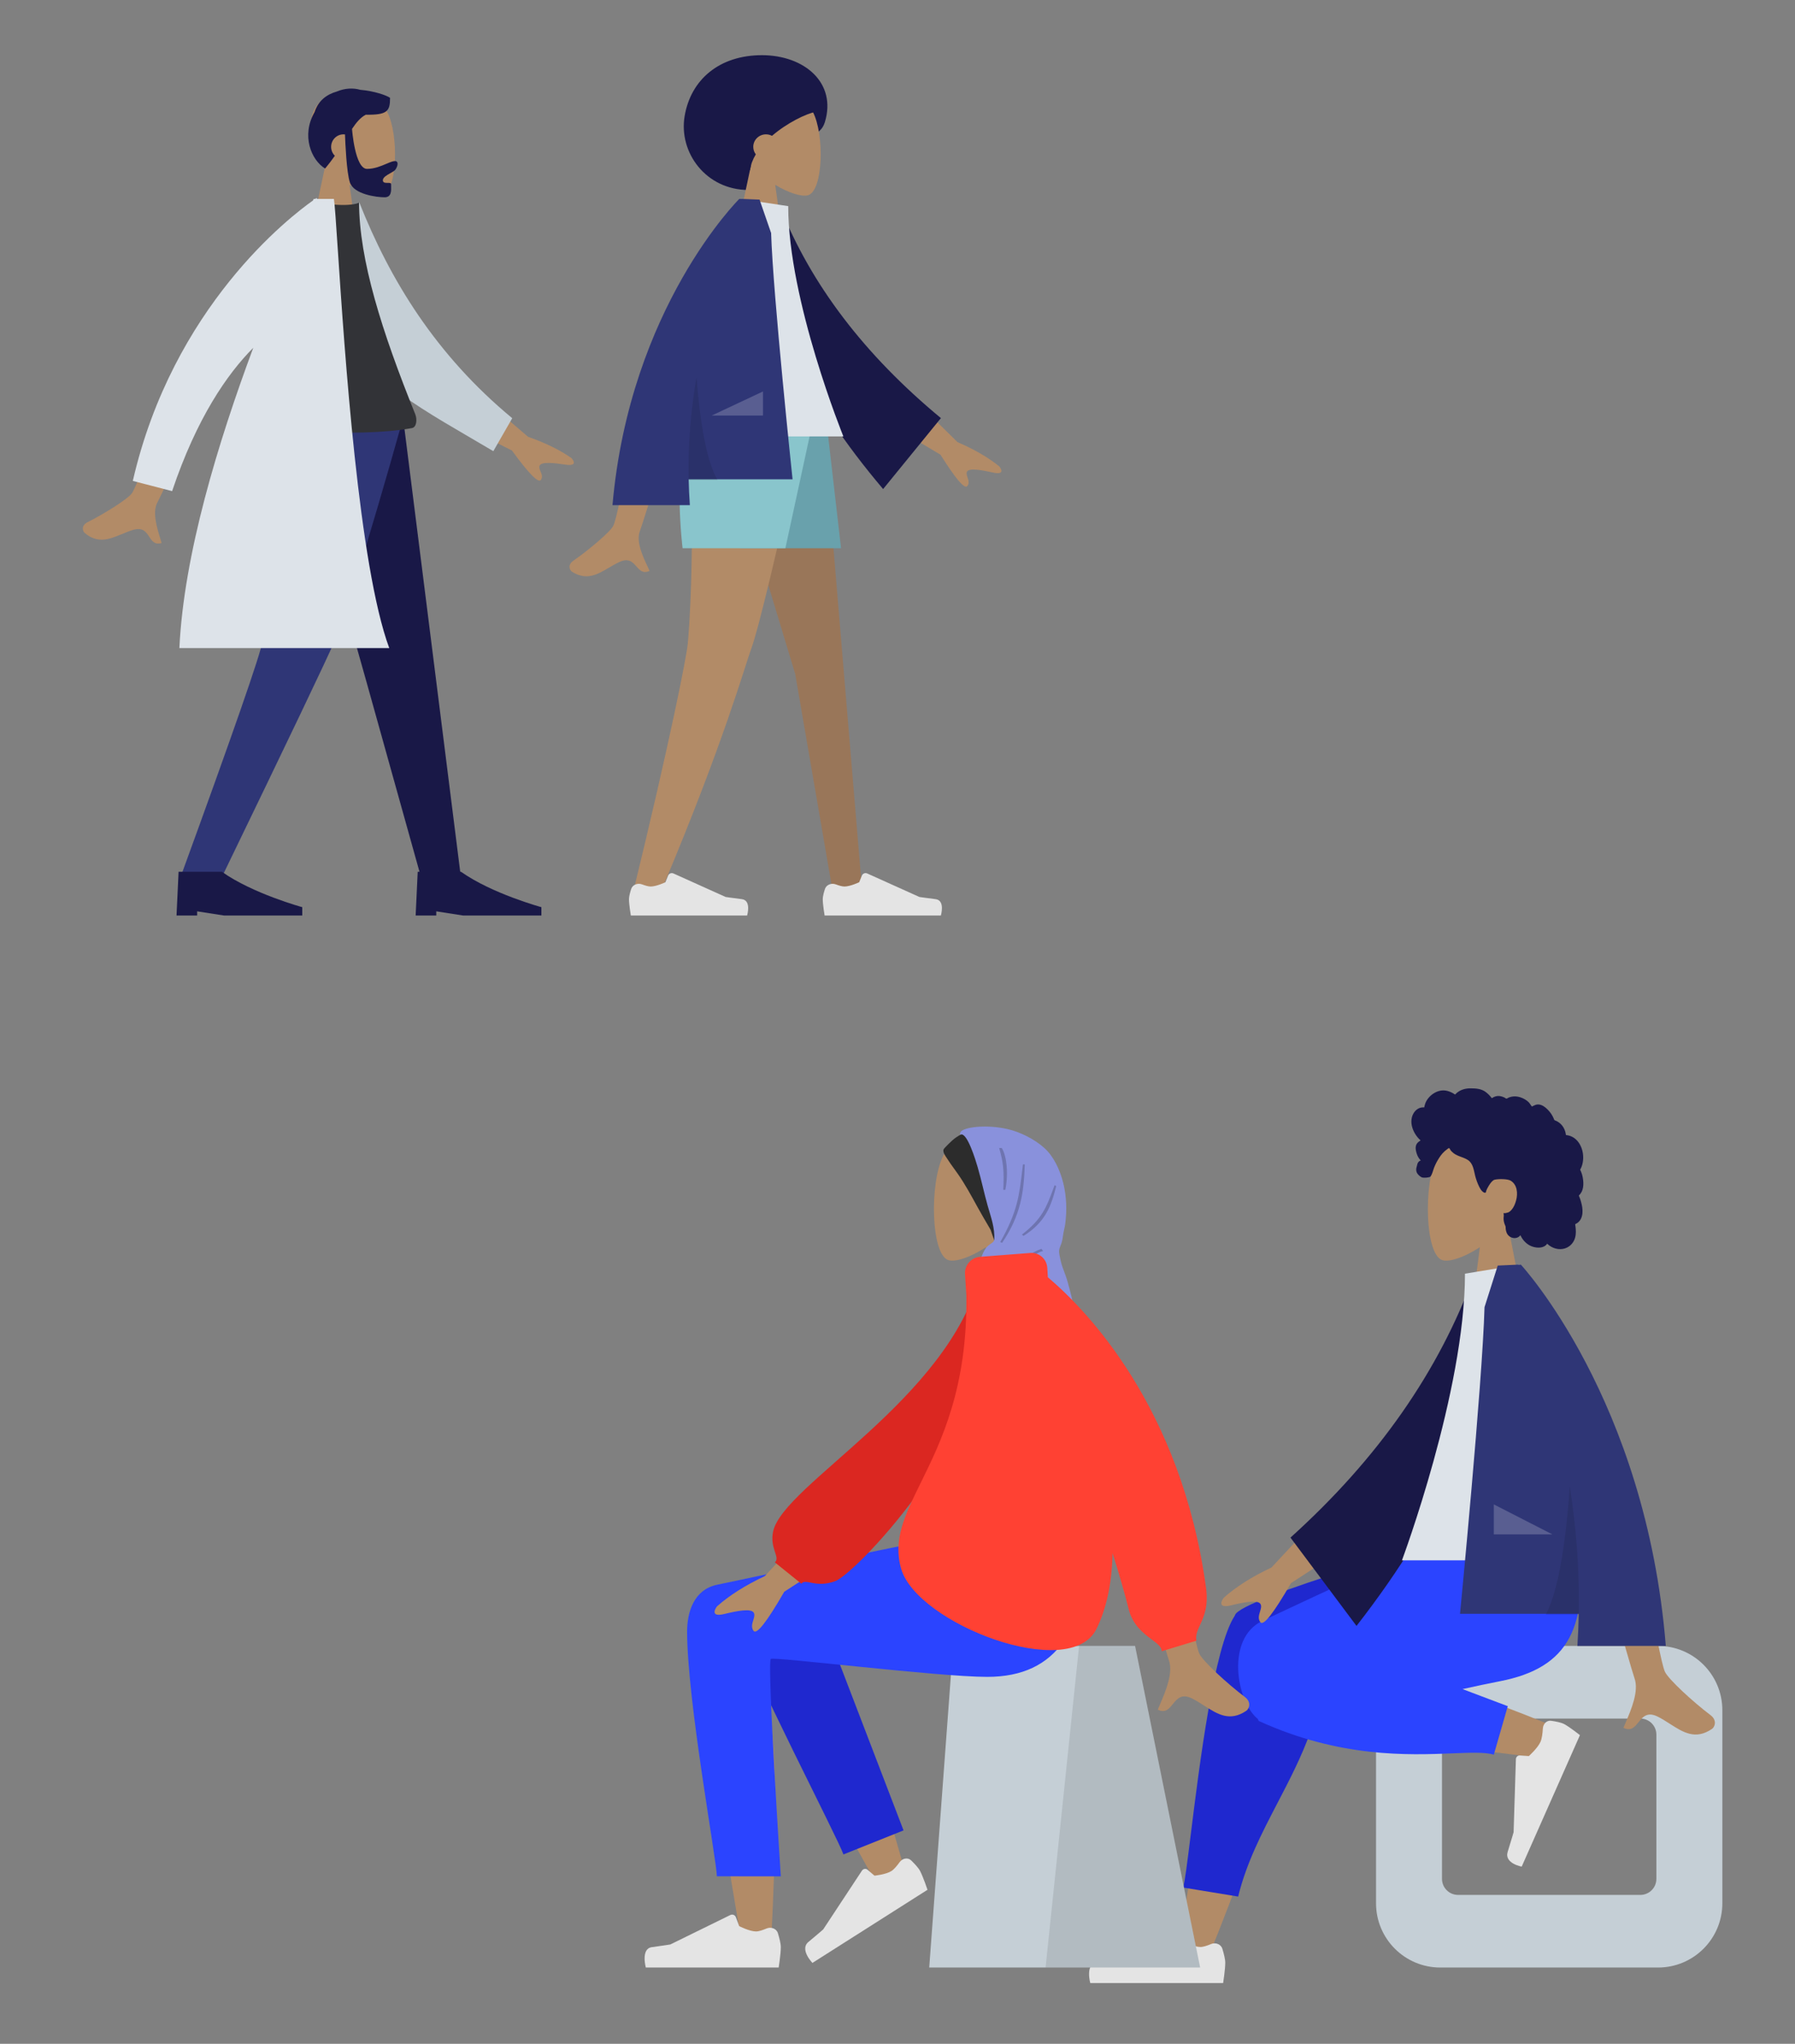 <svg xmlns="http://www.w3.org/2000/svg" width="447" height="509" fill="none" viewBox="0 0 447 509"><rect x="0" y="0" width="447" height="509" fill="#808080" stroke="none"/><g clip-path="url(#clip0)"><path fill="#191847" fill-rule="evenodd" d="M186.407 47.313C192.274 47.313 194.407 40.214 197.74 36.319C200.125 33.532 204.195 34.363 205.4 30.461C208.43 20.65 200.321 13.744 189.743 13.744C179.166 13.744 172.033 19.8 170.493 28.905C168.953 38.009 175.829 47.313 186.407 47.313Z" clip-rule="evenodd"/><path fill="#B28B67" fill-rule="evenodd" d="M193.047 46.035C196.371 48.06 199.637 49.038 201.171 48.639C205.015 47.637 205.369 33.424 202.394 27.82C199.419 22.217 184.127 19.775 183.356 30.877C183.089 34.73 184.689 38.169 187.055 40.975L182.813 60.953H195.133L193.047 46.035Z" clip-rule="evenodd"/><path fill="#191847" fill-rule="evenodd" d="M184.157 23.082C174.72 32.42 184.193 42.345 186.788 42.345C186.956 40.998 187.467 39.688 188.216 38.44C187.818 37.92 187.582 37.272 187.582 36.57C187.582 34.851 188.997 33.458 190.743 33.458C191.288 33.458 191.801 33.594 192.248 33.833C196.032 30.572 200.777 28.299 203.133 27.852C207.231 27.075 193.594 13.744 184.157 23.082Z" clip-rule="evenodd"/><path fill="#997659" fill-rule="evenodd" d="M178.707 104.012L198.024 167.834L207.381 222.111H214.719L204.831 104.012H178.707Z" clip-rule="evenodd"/><path fill="#B28B67" fill-rule="evenodd" d="M171.796 104.012C173.108 139.054 171.564 157.129 171.27 160.313C170.977 163.496 166.956 184.14 157.436 223.18L165.254 220.466C180.299 184.661 185.426 166.052 187.151 161.35C188.877 156.648 193.46 137.536 200.9 104.012H171.796Z" clip-rule="evenodd"/><path fill="#E4E4E4" fill-rule="evenodd" d="M159.911 220.258C158.81 219.84 157.523 220.309 157.166 221.431C156.886 222.312 156.634 223.28 156.634 223.905C156.634 225.308 157.096 228 157.096 228C158.707 228 186.049 228 186.049 228C186.049 228 187.178 224.229 184.746 223.929C182.315 223.628 180.706 223.386 180.706 223.386L167.712 217.532C167.196 217.299 166.589 217.541 166.375 218.066L165.701 219.72C165.701 219.72 163.45 220.781 162.042 220.781C161.462 220.781 160.657 220.54 159.911 220.258Z" clip-rule="evenodd"/><path fill="#E4E4E4" fill-rule="evenodd" d="M208.164 220.258C207.063 219.84 205.776 220.309 205.419 221.431C205.139 222.312 204.887 223.28 204.887 223.905C204.887 225.308 205.349 228 205.349 228C206.96 228 234.302 228 234.302 228C234.302 228 235.431 224.229 232.999 223.929C230.568 223.628 228.959 223.386 228.959 223.386L215.965 217.532C215.449 217.299 214.842 217.541 214.629 218.066L213.954 219.72C213.954 219.72 211.703 220.781 210.296 220.781C209.715 220.781 208.91 220.54 208.164 220.258Z" clip-rule="evenodd"/><path fill="#69A1AC" fill-rule="evenodd" d="M176.14 104.012L184.353 136.529H209.44L205.7 104.012H176.14Z" clip-rule="evenodd"/><path fill="#89C5CC" fill-rule="evenodd" d="M171.52 104.012C167.466 116.292 169.98 136.529 169.98 136.529H195.58L202.62 104.012H171.52Z" clip-rule="evenodd"/><path fill="#B28B67" fill-rule="evenodd" d="M238.445 110.111L223.903 95.775L219.073 104.22L234.195 113.23C237.986 119.266 240.213 121.874 240.875 121.054C241.434 120.363 241.178 119.605 240.942 118.907C240.758 118.364 240.587 117.856 240.822 117.445C241.36 116.505 244.396 117.043 247.255 117.678C250.114 118.313 249.453 116.894 248.845 116.153C246.143 113.949 242.676 111.935 238.445 110.111ZM152.731 130.94C154.235 127.856 159.358 97.796 159.358 97.796L170.086 97.839C170.086 97.839 160.15 130.253 159.358 132.236C158.329 134.812 160.077 138.556 161.262 141.094C161.445 141.487 161.615 141.85 161.759 142.177C160.115 142.92 159.325 142.021 158.492 141.074C157.552 140.004 156.557 138.872 154.215 139.973C153.31 140.399 152.453 140.902 151.617 141.393C148.726 143.091 146.072 144.65 142.46 142.398C141.887 142.041 141.26 140.697 142.776 139.646C146.553 137.029 151.996 132.448 152.731 130.94Z" clip-rule="evenodd"/><path fill="#191847" fill-rule="evenodd" d="M189.844 52.306L194.282 51.536C201.925 70.83 215.267 88.361 234.31 104.128L219.92 121.796C200.88 99.345 189.143 76.182 189.844 52.306Z" clip-rule="evenodd"/><path fill="#DDE3E9" fill-rule="evenodd" d="M170.493 108.681H210.02C210.02 108.681 196.284 74.928 196.284 51.335L184.361 49.54C174.99 64.77 172.344 83.522 170.493 108.681Z" clip-rule="evenodd"/><path fill="#2F3676" fill-rule="evenodd" d="M152.527 125.8C156.849 76.514 184.099 49.54 184.099 49.54L184.108 49.548C184.11 49.545 184.111 49.543 184.113 49.54H184.891C186.288 49.588 189.147 49.715 189.147 49.715L192.028 58.036C192.485 73.253 197.367 119.371 197.367 119.371H171.494C171.538 121.485 171.636 123.629 171.792 125.8H152.527Z" clip-rule="evenodd"/><path fill="#000" fill-opacity=".1" fill-rule="evenodd" d="M171.499 119.575C171.292 110.367 172.101 101.721 173.449 93.897C174.154 103.181 175.628 114.353 178.707 119.575H171.499Z" clip-rule="evenodd"/><path fill="#fff" fill-opacity=".2" fill-rule="evenodd" d="M177.224 103.493L190 97.49V103.493H177.224Z" clip-rule="evenodd"/><path fill="#B28B67" fill-rule="evenodd" d="M87.047 46.035C90.371 48.06 93.637 49.038 95.171 48.639C99.015 47.637 99.368 33.424 96.394 27.82C93.419 22.217 78.127 19.775 77.356 30.877C77.088 34.73 78.689 38.169 81.055 40.975L76.814 60.953H89.133L87.047 46.035Z" clip-rule="evenodd"/><path fill="#191847" fill-rule="evenodd" d="M87.663 32.103C88.728 30.5 89.752 29.276 91.082 28.566C96.499 28.653 97.133 27.671 97.133 24.364C96.258 23.731 93.171 22.666 89.715 22.367C87.951 21.857 85.862 21.953 83.85 22.803C81.366 23.515 79.262 25.049 78.333 27.922C74.972 33.784 77.523 39.887 80.961 41.972C81.876 40.876 82.675 39.814 83.388 38.797C82.815 38.232 82.46 37.443 82.46 36.57C82.46 34.851 83.839 33.458 85.54 33.458C85.665 33.458 85.788 33.465 85.91 33.48C85.986 35.629 86.301 42.901 87.129 45.427C88.104 48.405 93.796 49.136 95.782 49.136C97.496 49.136 97.438 47.495 97.396 46.319C97.39 46.149 97.385 45.99 97.385 45.846C97.385 45.545 96.998 45.546 96.561 45.547C95.994 45.548 95.342 45.55 95.342 44.892C95.342 44.175 96.322 43.625 97.2 43.133C97.747 42.825 98.254 42.541 98.458 42.252C99.102 41.342 99.318 40.114 98.348 40.114C97.817 40.114 97.089 40.423 96.213 40.795C94.891 41.357 93.231 42.062 91.405 42.062C88.388 42.062 87.671 32.218 87.663 32.103Z" clip-rule="evenodd"/><path fill="#191847" fill-rule="evenodd" d="M72.707 104.012L91.317 170.014L104.896 218.662H114.8L100.371 104.012H72.707Z" clip-rule="evenodd"/><path fill="#2F3676" fill-rule="evenodd" d="M67.73 104.012C67.299 138.03 65.831 156.585 65.379 159.676C64.927 162.766 58.093 182.428 44.877 218.662H55.137C71.962 183.902 81.354 164.24 83.314 159.676C85.273 155.111 91.319 136.557 100.427 104.012H67.73Z" clip-rule="evenodd"/><path fill="#191847" fill-rule="evenodd" d="M43.96 228L44.473 217.106L55.253 217.106C62.921 222.553 75.273 225.925 75.273 225.925V228H55.767L49.093 226.963V228H43.96Z" clip-rule="evenodd"/><path fill="#191847" fill-rule="evenodd" d="M103.507 228L104.02 217.106L114.8 217.106C122.467 222.553 134.82 225.925 134.82 225.925V228H115.313L108.64 226.963V228H103.507Z" clip-rule="evenodd"/><path fill="#B28B67" fill-rule="evenodd" d="M32.853 122.835C34.768 119.992 45.842 89.764 45.842 89.764L54.934 91.098C54.934 91.098 40.295 123.197 39.238 125.05C37.864 127.457 39.079 131.409 39.903 134.089C40.03 134.504 40.148 134.888 40.246 135.232C38.516 135.737 37.857 134.736 37.163 133.68C36.38 132.488 35.55 131.227 33.079 131.988C32.124 132.282 31.207 132.66 30.31 133.029C27.215 134.304 24.371 135.475 21.104 132.737C20.587 132.303 20.15 130.883 21.796 130.056C25.897 127.995 31.918 124.225 32.853 122.835ZM131.507 108.786L116.011 95.509L111.776 104.275L127.482 112.197C131.681 117.951 134.083 120.395 134.687 119.531C135.196 118.802 134.888 118.064 134.605 117.384C134.384 116.855 134.178 116.361 134.385 115.934C134.856 114.958 137.922 115.281 140.818 115.713C143.714 116.145 142.956 114.776 142.299 114.08C139.451 112.071 135.853 110.307 131.507 108.786Z" clip-rule="evenodd"/><path fill="#C5CFD6" fill-rule="evenodd" d="M83.843 52.306L89.477 50.423C97.119 69.717 108.517 88.384 127.56 104.152L122.851 112.362C106.115 102.399 90.272 94.659 83.843 79.709C81.686 74.692 83.667 58.306 83.843 52.306Z" clip-rule="evenodd"/><path fill="#323337" fill-rule="evenodd" d="M64.493 106.606C64.493 106.606 88.701 109.199 102.601 106.606C103.749 106.391 103.931 104.449 103.398 103.13C95.107 82.599 89.421 64.684 89.421 50.423C87.139 51.586 81.433 50.772 81.433 50.772C71.211 65.468 66.512 82.33 64.493 106.606Z" clip-rule="evenodd"/><path fill="#DDE3E9" fill-rule="evenodd" d="M78.504 49.54C78.768 49.36 78.907 49.271 78.907 49.271L78.892 49.54H83.152C83.366 50.812 83.68 55.528 84.137 62.405C85.799 87.393 89.357 140.911 96.931 161.392H44.671C45.774 138.107 54.269 110.261 63.068 86.617C56.575 93.146 48.991 104.091 42.862 122.31L33.074 119.771C43.049 76.329 72.277 53.924 77.948 49.926C78.003 49.796 78.058 49.668 78.113 49.54H78.504Z" clip-rule="evenodd"/><path fill="#B28B67" fill-rule="evenodd" d="M368.518 310.6C364.719 313.121 360.986 314.339 359.234 313.842C354.84 312.595 354.436 294.899 357.836 287.922C361.236 280.946 378.712 277.905 379.593 291.728C379.899 296.525 378.069 300.806 375.366 304.3L380.213 329.173H366.133L368.518 310.6Z" clip-rule="evenodd"/><path fill="#191847" fill-rule="evenodd" d="M351.598 278.251C351.89 277.123 352.674 276.156 353.731 275.87C353.987 275.8 354.252 275.772 354.516 275.784C354.61 275.788 354.637 275.818 354.681 275.745C354.714 275.691 354.714 275.559 354.728 275.496C354.77 275.299 354.822 275.104 354.887 274.914C355.108 274.267 355.48 273.694 355.928 273.211C356.766 272.308 357.898 271.685 359.075 271.572C359.718 271.51 360.357 271.626 360.966 271.856C361.281 271.975 361.587 272.124 361.884 272.288C361.974 272.338 362.265 272.58 362.355 272.564C362.454 272.547 362.654 272.275 362.734 272.207C363.733 271.364 364.965 271.033 366.208 271.043C367.612 271.054 368.963 271.131 370.133 272.073C370.381 272.273 370.617 272.491 370.842 272.721C370.96 272.842 371.075 272.967 371.184 273.098C371.25 273.177 371.314 273.258 371.376 273.34C371.481 273.481 371.464 273.527 371.611 273.429C372.174 273.052 372.827 272.876 373.484 272.965C373.874 273.018 374.254 273.147 374.615 273.317C374.738 273.375 375.022 273.605 375.153 273.608C375.283 273.61 375.563 273.396 375.697 273.342C376.419 273.048 377.198 272.976 377.957 273.111C378.74 273.251 379.509 273.595 380.173 274.071C380.492 274.299 380.77 274.553 380.994 274.893C381.091 275.04 381.178 275.195 381.287 275.331C381.351 275.411 381.478 275.492 381.513 275.593C381.492 275.533 382.369 275.161 382.452 275.137C382.893 275.01 383.342 275.036 383.774 275.192C384.585 275.486 385.284 276.146 385.858 276.822C386.152 277.17 386.41 277.554 386.629 277.963C386.734 278.159 386.83 278.36 386.918 278.566C386.96 278.666 386.989 278.791 387.045 278.881C387.117 278.996 387.165 278.999 387.296 279.049C387.961 279.305 388.566 279.739 389.028 280.325C389.494 280.918 389.797 281.649 389.924 282.418C389.931 282.463 389.936 282.651 389.96 282.675C389.993 282.709 390.127 282.694 390.177 282.701C390.352 282.723 390.526 282.757 390.697 282.802C391.014 282.884 391.321 283.005 391.612 283.164C392.747 283.782 393.558 284.94 393.955 286.244C394.372 287.613 394.365 289.18 393.867 290.523C393.786 290.74 393.691 290.95 393.578 291.149C393.509 291.272 393.487 291.272 393.532 291.4C393.582 291.543 393.673 291.682 393.732 291.821C393.926 292.276 394.061 292.759 394.147 293.252C394.287 294.06 394.356 294.91 394.218 295.724C394.154 296.103 394.042 296.472 393.871 296.809C393.784 296.981 393.682 297.144 393.567 297.295C393.507 297.373 393.444 297.448 393.378 297.519C393.34 297.56 393.29 297.596 393.258 297.642C393.179 297.753 393.162 297.662 393.203 297.825C393.26 298.054 393.389 298.279 393.467 298.502C393.549 298.731 393.622 298.964 393.689 299.198C393.825 299.674 393.94 300.158 394.012 300.65C394.15 301.595 394.126 302.602 393.72 303.469C393.546 303.84 393.297 304.166 392.995 304.419C392.847 304.543 392.687 304.65 392.519 304.737C392.433 304.782 392.322 304.802 392.283 304.894C392.241 304.993 392.304 305.189 392.318 305.299C392.443 306.261 392.505 307.27 392.246 308.212C392.007 309.08 391.481 309.846 390.797 310.353C389.472 311.337 387.685 311.281 386.292 310.493C385.929 310.288 385.589 310.033 385.286 309.733C384.514 310.876 382.927 310.84 381.799 310.514C380.394 310.108 379.267 309.033 378.617 307.619C377.729 308.81 375.865 308.424 375.249 307.132C375.098 306.816 375.009 306.468 374.965 306.115C374.942 305.93 374.956 305.743 374.939 305.559C374.917 305.325 374.775 305.097 374.693 304.87C374.534 304.429 374.435 303.974 374.431 303.498C374.428 303.249 374.457 303.007 374.479 302.761C374.498 302.539 374.442 302.332 374.41 302.113C374.771 302.179 375.21 302.072 375.549 301.957C375.882 301.844 376.194 301.546 376.429 301.275C376.975 300.644 377.309 299.818 377.537 298.995C378.038 297.19 377.832 295.024 376.183 294.033C375.415 293.571 373.113 293.573 372.197 293.801C371.235 294.041 370.144 296.379 370.091 296.598C370.057 296.734 370.074 296.903 369.961 296.993C369.711 297.192 369.3 296.847 369.116 296.676C368.799 296.381 368.572 295.99 368.376 295.592C367.949 294.727 367.604 293.799 367.361 292.852C367.174 292.122 367.054 291.368 366.808 290.657C366.564 289.949 366.18 289.316 365.582 288.914C364.931 288.478 364.186 288.248 363.472 287.974C362.764 287.702 362.068 287.37 361.52 286.793C361.399 286.666 361.282 286.531 361.185 286.382C361.108 286.264 361.032 286.039 360.916 285.964C360.734 285.848 360.469 286.15 360.312 286.26C359.537 286.801 358.891 287.557 358.37 288.382C357.851 289.203 357.426 289.993 357.08 290.909C356.824 291.589 356.664 292.459 356.213 293.016C356.012 293.265 354.516 293.416 354.031 293.199C353.546 292.981 353.003 292.417 352.84 292.064C352.674 291.702 352.634 291.305 352.705 290.909C352.747 290.676 352.833 290.459 352.879 290.23C352.919 290.038 352.954 289.856 353.039 289.68C353.2 289.346 353.476 289.106 353.807 289.006C353.462 288.656 353.176 288.236 352.978 287.768C352.772 287.281 352.598 286.688 352.548 286.154C352.508 285.72 352.57 285.27 352.786 284.897C353.013 284.506 353.414 284.25 353.761 284.006C353.231 283.55 352.777 282.994 352.404 282.379C351.678 281.184 351.23 279.676 351.598 278.251Z" clip-rule="evenodd"/><path fill="#C5CFD6" fill-rule="evenodd" d="M412.907 409.909C421.743 409.909 428.907 417.073 428.907 425.909V474C428.907 482.836 421.743 490 412.907 490H358.667C349.83 490 342.667 482.836 342.667 474V425.909C342.667 417.073 349.83 409.909 358.667 409.909H412.907ZM408.48 427.994C410.689 427.994 412.48 429.785 412.48 431.994V467.915C412.48 470.124 410.689 471.915 408.48 471.915H363.093C360.884 471.915 359.093 470.124 359.093 467.915V431.994C359.093 429.785 360.884 427.994 363.093 427.994H408.48Z" clip-rule="evenodd"/><path fill="#B28B67" fill-rule="evenodd" d="M315.849 445.162C313.667 453.577 308.231 469.526 300.714 487.843L293.572 485.548C299.821 443.401 305.021 415.497 308 407.004C309.969 401.393 324.859 402.05 323.146 413.341C322.428 418.076 319.586 430.754 315.849 445.162ZM345.209 415.31C356.857 417.967 381.009 427.359 387.905 430.361C392.24 432.247 389.446 438.644 385.748 438.084C385.122 437.989 382.906 437.716 379.601 437.309C368.983 436.002 347.118 433.309 330.535 430.681C321.803 429.297 326.5 411.29 335.567 413.196C338.617 413.837 341.861 414.546 345.209 415.31Z" clip-rule="evenodd"/><path fill="#1F28CF" fill-rule="evenodd" d="M307.543 402.248C308.734 397.969 362.87 382.782 362.87 382.782H367.306V387.333L330.002 408.24C330.052 408.915 330.021 409.628 329.901 410.38C330.17 425.879 324.145 437.458 318.18 448.922C314.278 456.419 310.403 463.867 308.33 472.329L294.625 470.078C295.024 468.954 295.655 463.885 296.518 456.955C298.695 439.482 302.345 410.173 307.466 402.419C307.484 402.392 307.502 402.365 307.521 402.338C307.528 402.308 307.535 402.278 307.543 402.248Z" clip-rule="evenodd"/><path fill="#2B44FF" fill-rule="evenodd" d="M364.207 420.657C367.62 419.905 370.764 419.234 373.453 418.714C390.826 415.359 395.893 405.121 392.897 382.782H360.887C355.659 384.435 328.484 396.982 314.385 403.655C305.054 408.071 307.995 423.992 313.28 428.136C313.308 428.39 313.403 428.563 313.573 428.64C333.608 437.782 350.693 437.1 361.664 436.662C366.26 436.479 369.782 436.338 372 436.98L375.474 424.912L364.207 420.657Z" clip-rule="evenodd"/><path fill="#E4E4E4" fill-rule="evenodd" d="M384.21 430.466C384.281 429.304 385.18 428.395 386.277 428.55C387.428 428.713 388.785 428.974 389.514 429.366C390.94 430.132 393.445 432.124 393.445 432.124C392.638 433.946 378.94 464.867 378.94 464.867C378.94 464.867 374.542 464.085 375.454 461.172C376.367 458.258 376.926 456.307 376.926 456.307L377.495 438.126C377.513 437.566 377.952 437.144 378.482 437.181L380.718 437.336C380.718 437.336 382.924 435.37 383.629 433.778C383.981 432.984 384.14 431.627 384.21 430.466Z" clip-rule="evenodd"/><path fill="#E4E4E4" fill-rule="evenodd" d="M301.562 484.157C302.693 483.675 304.05 484.17 304.407 485.347C304.766 486.53 305.12 487.915 305.12 488.776C305.12 490.523 304.591 493.875 304.591 493.875C302.75 493.875 271.502 493.875 271.502 493.875C271.502 493.875 270.212 489.181 272.991 488.806C275.77 488.432 277.608 488.13 277.608 488.13L292.549 480.798C293.079 480.537 293.718 480.791 293.926 481.345L294.757 483.566C294.757 483.566 297.33 484.887 298.938 484.887C299.651 484.887 300.66 484.542 301.562 484.157Z" clip-rule="evenodd"/><path fill="#B28B67" fill-rule="evenodd" d="M316.635 390.376L333.254 372.527L338.774 383.042L321.492 394.26C317.159 401.775 314.614 405.022 313.857 404.001C313.219 403.14 313.512 402.197 313.781 401.328C313.991 400.651 314.187 400.019 313.918 399.507C313.304 398.337 309.834 399.007 306.566 399.798C303.298 400.588 304.054 398.821 304.749 397.899C307.837 395.155 311.799 392.647 316.635 390.376ZM414.593 416.309C412.874 412.469 407.019 375.044 407.019 375.044L394.76 375.097C394.76 375.097 406.114 415.453 407.019 417.922C408.195 421.13 406.198 425.79 404.844 428.951C404.634 429.44 404.44 429.892 404.276 430.299C406.155 431.224 407.057 430.105 408.009 428.926C409.084 427.594 410.221 426.184 412.898 427.555C413.932 428.085 414.911 428.711 415.867 429.323C419.17 431.437 422.204 433.379 426.332 430.575C426.986 430.13 427.703 428.456 425.971 427.148C421.654 423.89 415.434 418.187 414.593 416.309Z" clip-rule="evenodd"/><path fill="#191847" fill-rule="evenodd" d="M372.179 318.407L367.106 317.449C358.372 341.47 343.123 363.296 321.36 382.927L337.805 404.924C359.566 376.972 372.979 348.133 372.179 318.407Z" clip-rule="evenodd"/><path fill="#DDE3E9" fill-rule="evenodd" d="M394.293 388.595H349.12C349.12 388.595 364.818 346.572 364.818 317.199L378.445 314.963C389.154 333.926 392.178 357.272 394.293 388.595Z" clip-rule="evenodd"/><path fill="#2F3676" fill-rule="evenodd" d="M414.827 409.91C409.886 348.547 378.744 314.963 378.744 314.963L378.734 314.974C378.732 314.97 378.73 314.967 378.728 314.963H377.839C376.242 315.024 372.975 315.181 372.975 315.181L369.683 325.541C369.16 344.487 363.581 401.904 363.581 401.904H393.149C393.099 404.537 392.988 407.207 392.809 409.91H414.827Z" clip-rule="evenodd"/><path fill="#000" fill-opacity=".1" fill-rule="evenodd" d="M393.144 402.159C393.38 390.695 392.457 379.93 390.915 370.189C390.109 381.748 388.425 395.657 384.907 402.159H393.144Z" clip-rule="evenodd"/><path fill="#fff" fill-opacity=".2" fill-rule="evenodd" d="M386.602 382.136L372 374.663V382.136H386.602Z" clip-rule="evenodd"/><path fill="#B28B67" fill-rule="evenodd" d="M245.518 310.6C241.719 313.121 237.986 314.339 236.234 313.842C231.84 312.595 231.436 294.899 234.836 287.922C238.235 280.946 255.712 277.905 256.593 291.728C256.899 296.525 255.069 300.806 252.366 304.299L257.213 329.173H243.133L245.518 310.6Z" clip-rule="evenodd"/><path fill="#2C2C2C" fill-rule="evenodd" d="M238.009 283.322C238.331 283.11 239.006 282.663 239.348 282.501C239.429 282.462 239.995 282.017 240.01 282.023C240.439 282.182 241.681 282.77 241.787 283.278C241.804 283.317 241.82 283.353 241.836 283.384C242.012 283.737 242.173 284.098 242.327 284.463C242.665 285.265 242.957 286.103 243.236 286.934C243.778 288.554 244.25 290.211 244.683 291.872C245.125 293.562 245.499 295.273 245.918 296.971C246.522 299.414 247.294 301.797 247.893 304.239C248.276 305.798 248.489 307.375 248.388 308.98C248.387 309 248.387 309.019 248.385 309.038C248.385 309.046 248.384 309.054 248.383 309.062C248.366 309.309 248.342 309.556 248.309 309.804C248.281 310.016 248.252 310.229 248.222 310.442C247.674 309.24 247.257 307.916 246.813 306.66C246.77 306.537 246.728 306.413 246.688 306.288C246.545 306.034 246.399 305.78 246.252 305.528C245.322 303.939 244.389 302.355 243.497 300.737C241.894 297.826 240.305 294.854 238.404 292.181C237.843 291.392 237.268 290.615 236.714 289.819C236.398 289.366 236.091 288.906 235.794 288.437C235.581 288.102 234.657 286.934 234.992 286.233C235.163 285.874 237.172 283.872 238.009 283.322Z" clip-rule="evenodd"/><path fill="#8991DC" fill-rule="evenodd" d="M239.246 282.56C238.932 282.676 239.085 281.957 239.389 281.704C240.796 280.533 246.176 280.108 250.858 281.178C253.995 281.895 257.643 283.679 260.148 285.973C262.407 288.041 263.96 291.355 264.76 294.558C265.599 297.921 265.726 301.427 265.259 304.875C265.156 305.633 264.935 306.355 264.812 307.096C264.674 307.931 264.602 308.735 264.355 309.547C264.204 310.044 263.947 310.532 263.818 311.032C263.671 311.603 263.761 312.131 263.868 312.711C264.043 313.657 264.26 314.602 264.569 315.505C265.032 316.862 265.594 318.133 265.947 319.541C266.416 321.414 268.377 327.511 266.944 329.173H239.653C240.34 327.109 242.403 324.68 242.82 322.471C243.066 321.17 243.183 318.327 243.209 318.224C243.824 313.557 245.025 311.328 245.777 310.519C246.529 309.71 247.531 309.461 247.582 308.76C247.796 305.858 246.748 303.077 245.979 300.369C245.063 297.141 244.392 293.833 243.447 290.616C243.029 289.191 240.874 281.957 239.246 282.56Z" clip-rule="evenodd"/><path fill="#000" fill-opacity=".2" fill-rule="evenodd" d="M249.843 296.324C250.065 291.412 249.843 289.493 248.814 285.898H249.449C250.452 287.325 251.291 291.689 250.348 296.324H249.843ZM262.28 296.092C262.39 295.794 262.504 295.489 262.621 295.176L263.024 295.389C261.752 300.515 260.203 304.472 254.887 307.789L254.473 307.47C259.501 303.578 260.58 300.673 262.28 296.092ZM254.587 291.262L254.587 291.262C253.823 297.756 253.338 301.874 249.078 309.342L249.561 309.505C254.231 302.579 254.971 296.926 255.192 290.002L254.741 289.962C254.688 290.407 254.637 290.839 254.587 291.262ZM259.341 311.011L259.754 311.563C257.685 312.04 256.278 313.715 254.665 315.636C252.959 317.668 251.022 319.975 247.826 321.427L247.233 321.031C250.721 319.034 252.344 317.05 253.761 315.317C255.227 313.523 256.474 311.999 259.341 311.011Z" clip-rule="evenodd"/><path fill="#C5CFD6" fill-rule="evenodd" d="M282.661 409.909H237.339L231.4 490H298.867L282.661 409.909Z" clip-rule="evenodd"/><path fill="#000" fill-opacity=".1" fill-rule="evenodd" d="M282.661 409.909H268.722L260.379 490H298.867L282.661 409.909Z" clip-rule="evenodd"/><path fill="#B28B67" fill-rule="evenodd" d="M212.437 425.776C217.53 437.668 225.488 466.536 225.488 466.536L218.732 469.934C218.732 469.934 201.589 439.59 191.112 418.846C191.6 423.516 192.097 428.773 192.558 434.3C193.65 447.392 192.559 475.678 191.972 483.849C191.603 488.984 185.265 487.909 184.673 483.836C184.573 483.146 184.164 480.724 183.555 477.111C180.567 459.392 172.747 413.021 172.733 401.667C172.728 397.098 180.835 392.993 185.667 396.188C188.987 392.289 195.268 390.041 198.877 396.482C201.172 400.577 206.623 412.202 212.437 425.776Z" clip-rule="evenodd"/><path fill="#1F28CF" fill-rule="evenodd" d="M225.005 455.849L201.816 395.368C196.26 385.53 180.685 397.371 182.579 403.077C186.88 416.032 208.755 457.973 210.036 461.833L225.005 455.849Z" clip-rule="evenodd"/><path fill="#E4E4E4" fill-rule="evenodd" d="M224.008 463.784C224.731 462.783 226.067 462.506 226.906 463.322C227.762 464.155 228.716 465.175 229.112 465.93C229.906 467.443 230.97 470.637 230.97 470.637C229.376 471.65 202.314 488.851 202.314 488.851C202.314 488.851 199.065 485.496 201.302 483.642C203.538 481.788 204.993 480.515 204.993 480.515L214.634 465.891C214.961 465.394 215.6 465.281 216.028 465.643L217.772 467.122C217.772 467.122 220.6 466.85 221.993 465.965C222.635 465.556 223.386 464.646 224.008 463.784Z" clip-rule="evenodd"/><path fill="#E4E4E4" fill-rule="evenodd" d="M190.882 480.281C192.013 479.799 193.37 480.295 193.727 481.471C194.086 482.654 194.44 484.04 194.44 484.901C194.44 486.648 193.911 490 193.911 490C192.07 490 160.822 490 160.822 490C160.822 490 159.532 485.305 162.311 484.931C165.09 484.557 166.928 484.255 166.928 484.255L181.869 476.922C182.399 476.662 183.039 476.916 183.246 477.469L184.078 479.69C184.078 479.69 186.65 481.012 188.258 481.012C188.971 481.012 189.98 480.666 190.882 480.281Z" clip-rule="evenodd"/><path fill="#2B44FF" fill-rule="evenodd" d="M171.108 406.314C171.108 423.473 178.51 463.499 178.514 467.277L194.44 467.291C194.44 467.291 190.943 413.719 191.96 413.141C192.977 412.564 233.643 417.612 245.84 417.612C263.427 417.612 270.703 405.401 271.293 382.782H236.453C229.359 383.617 192.358 391.834 178.616 394.659C172.733 395.868 171.108 401.587 171.108 406.314Z" clip-rule="evenodd"/><path fill="#B28B67" fill-rule="evenodd" d="M298.633 411.788C296.914 407.948 288.324 358.529 288.324 358.529L275.478 358.582C275.478 358.582 290.154 410.932 291.059 413.401C292.235 416.609 290.238 421.269 288.884 424.429C288.674 424.918 288.48 425.371 288.316 425.777C290.195 426.703 291.097 425.584 292.049 424.404C293.123 423.072 294.261 421.663 296.938 423.034C297.972 423.563 298.951 424.19 299.907 424.802C303.21 426.915 306.244 428.857 310.372 426.053C311.026 425.609 311.743 423.935 310.011 422.627C305.694 419.368 299.474 413.665 298.633 411.788ZM190.438 392.532L207.057 374.683L212.577 385.198L195.295 396.415C190.962 403.93 188.417 407.177 187.66 406.157C187.022 405.296 187.315 404.352 187.584 403.483C187.794 402.806 187.99 402.175 187.721 401.662C187.107 400.492 183.637 401.162 180.369 401.953C177.101 402.744 177.857 400.977 178.552 400.054C181.641 397.31 185.603 394.803 190.438 392.532Z" clip-rule="evenodd"/><path fill="#DB2721" fill-rule="evenodd" d="M249.179 318.407L244.106 317.449C236.114 348.55 195.054 369.75 192.534 381.376C191.609 385.64 194.396 387.795 192.957 389.094L199.551 394.408C200.667 392.974 203.05 395.597 208.026 393.762C213.002 391.927 249.179 355.233 249.179 318.407Z" clip-rule="evenodd"/><path fill="#FF4133" fill-rule="evenodd" d="M256.554 312.041C258.757 311.871 260.656 313.521 260.796 315.726L260.946 318.095C270.493 326.183 294.156 350.354 300.322 395.349C300.97 400.076 299.798 402.607 298.862 404.63C298.222 406.014 297.692 407.16 297.93 408.607L289.3 411.229C289.3 410.161 288.213 409.348 286.809 408.299C284.769 406.774 282.062 404.751 281.061 400.717C280.112 396.894 278.722 392.118 277.062 386.805C276.905 393.841 275.693 400.312 273.053 405.671C266.467 419.042 228.403 404.379 224.426 390.738C222.304 383.46 225.315 377.349 229.297 369.267C234.352 359.009 240.972 345.574 240.645 322.544L240.313 317.303C240.172 315.098 241.845 313.173 244.047 313.004L256.554 312.041Z" clip-rule="evenodd"/></g><defs><clipPath id="clip0"><rect width="447" height="509" fill="#fff"/></clipPath></defs></svg>